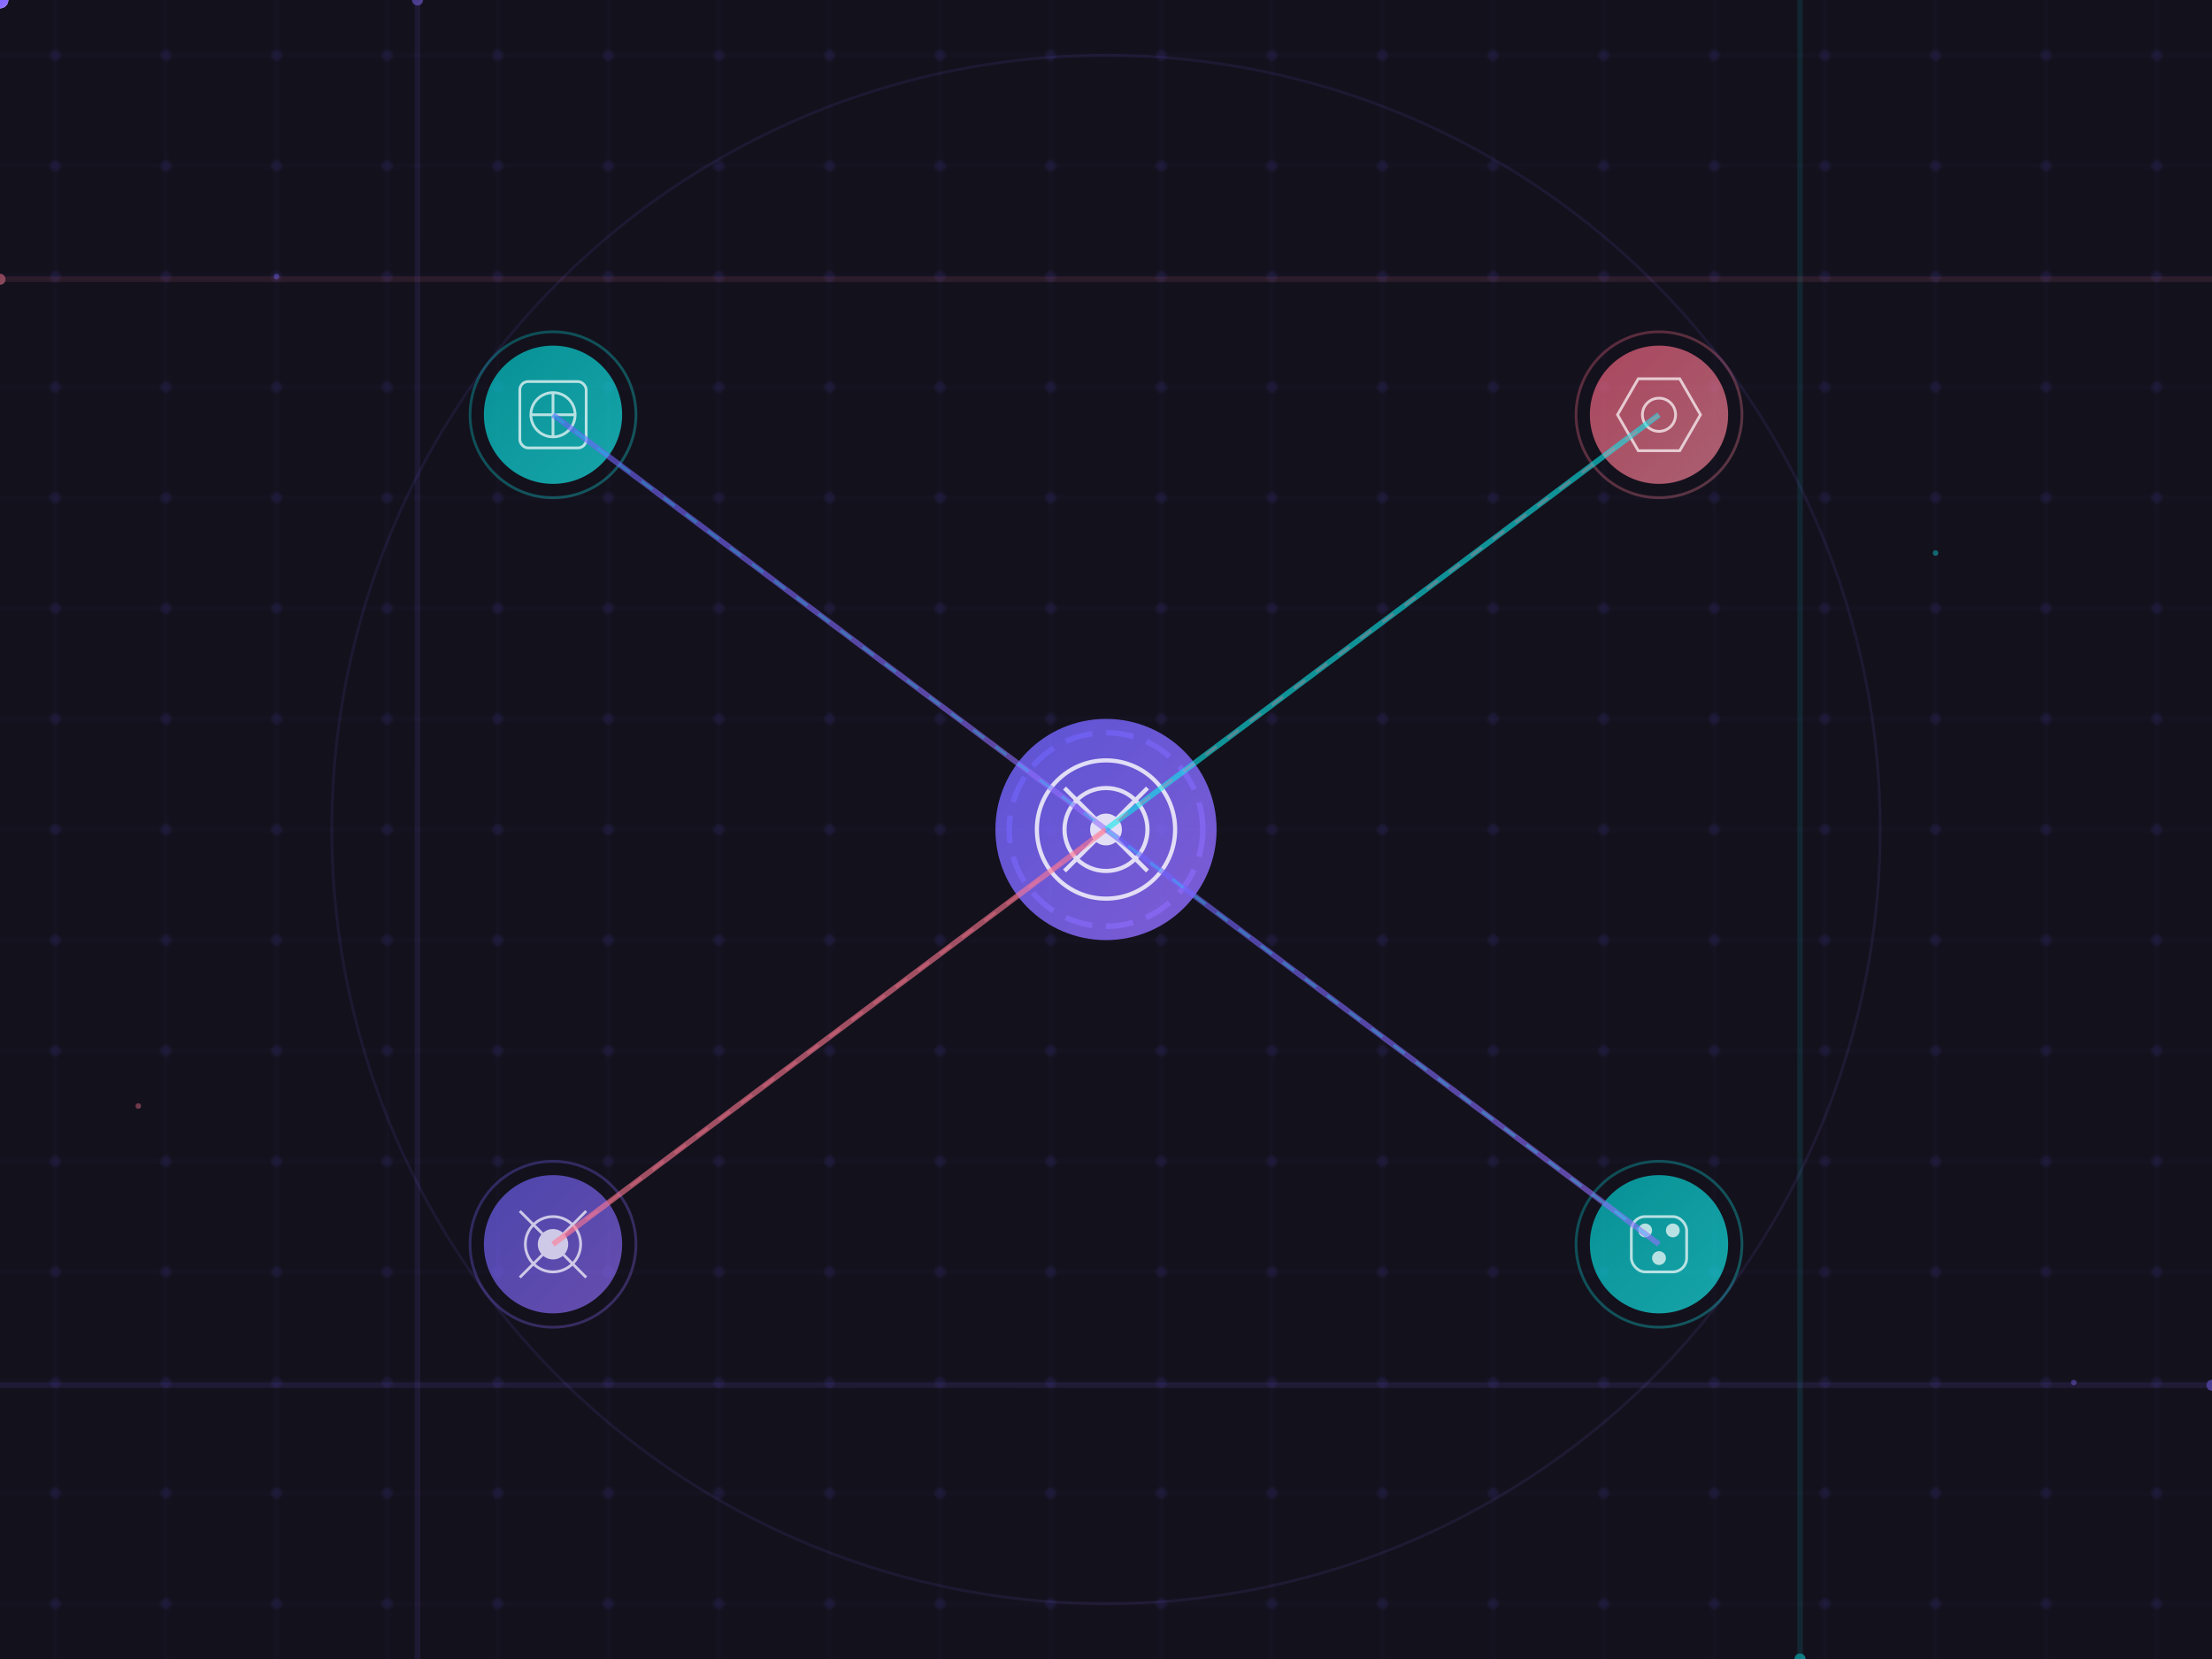 <svg viewBox="0 0 800 600" xmlns="http://www.w3.org/2000/svg">
  <defs>
    <!-- Gradients -->
    <linearGradient id="primaryGrad2" x1="0%" y1="0%" x2="100%" y2="100%">
      <stop offset="0%" style="stop-color:#6C63FF;stop-opacity:1" />
      <stop offset="100%" style="stop-color:#956fff;stop-opacity:1" />
    </linearGradient>
    
    <linearGradient id="secondaryGrad2" x1="0%" y1="0%" x2="100%" y2="100%">
      <stop offset="0%" style="stop-color:#00D9DA;stop-opacity:1" />
      <stop offset="100%" style="stop-color:#19f8f9;stop-opacity:1" />
    </linearGradient>
    
    <linearGradient id="accentGrad2" x1="0%" y1="0%" x2="100%" y2="100%">
      <stop offset="0%" style="stop-color:#FF6584;stop-opacity:1" />
      <stop offset="100%" style="stop-color:#ff8ca1;stop-opacity:1" />
    </linearGradient>
    
    <!-- Glow filters -->
    <filter id="glow2">
      <feGaussianBlur stdDeviation="3" result="coloredBlur"/>
      <feMerge> 
        <feMergeNode in="coloredBlur"/>
        <feMergeNode in="SourceGraphic"/>
      </feMerge>
    </filter>
    
    <!-- Pattern for circuit board effect -->
    <pattern id="circuitPattern" x="0" y="0" width="40" height="40" patternUnits="userSpaceOnUse">
      <rect width="40" height="40" fill="#13111C"/>
      <path d="M 0,20 L 40,20 M 20,0 L 20,40" stroke="#6C63FF" stroke-width="0.5" opacity="0.1"/>
      <circle cx="20" cy="20" r="2" fill="#6C63FF" opacity="0.1"/>
    </pattern>
  </defs>
  
  <!-- Background -->
  <rect width="800" height="600" fill="url(#circuitPattern)"/>
  
  <!-- Central Hub Network -->
  <g transform="translate(400,300)">
    <!-- Main hub -->
    <g>
      <circle r="40" fill="url(#primaryGrad2)" filter="url(#glow2)" opacity="0.9"/>
      
      <!-- Hub core pattern -->
      <g stroke="white" stroke-width="1.5" fill="none" opacity="0.8">
        <circle r="25"/>
        <circle r="15"/>
        <path d="M -15,-15 L 15,15 M 15,-15 L -15,15"/>
        <circle cx="0" cy="0" r="5" fill="white"/>
      </g>
      
      <!-- Rotating outer ring -->
      <circle r="35" fill="none" stroke="url(#primaryGrad2)" stroke-width="2" stroke-dasharray="10,5" opacity="0.6">
        <animateTransform attributeName="transform" attributeType="XML" type="rotate" values="0;360" dur="20s" repeatCount="indefinite"/>
      </circle>
    </g>
  </g>
  
  <!-- Satellite AI Nodes -->
  <!-- Node 1: Top Left -->
  <g transform="translate(200,150)">
    <circle r="25" fill="url(#secondaryGrad2)" filter="url(#glow2)" opacity="0.8"/>
    <g stroke="white" stroke-width="1" fill="none" opacity="0.7">
      <rect x="-12" y="-12" width="24" height="24" rx="3"/>
      <circle cx="0" cy="0" r="8"/>
      <path d="M -8,0 L 8,0 M 0,-8 L 0,8"/>
    </g>
    <circle r="30" fill="none" stroke="url(#secondaryGrad2)" stroke-width="1" opacity="0.3">
      <animate attributeName="r" values="30;35;30" dur="6s" repeatCount="indefinite"/>
    </circle>
  </g>
  
  <!-- Node 2: Top Right -->
  <g transform="translate(600,150)">
    <circle r="25" fill="url(#accentGrad2)" filter="url(#glow2)" opacity="0.8"/>
    <g stroke="white" stroke-width="1" fill="none" opacity="0.7">
      <polygon points="-15,0 -7.5,-13 7.5,-13 15,0 7.5,13 -7.5,13"/>
      <circle cx="0" cy="0" r="6"/>
    </g>
    <circle r="30" fill="none" stroke="url(#accentGrad2)" stroke-width="1" opacity="0.3">
      <animate attributeName="r" values="30;35;30" dur="8s" repeatCount="indefinite"/>
    </circle>
  </g>
  
  <!-- Node 3: Bottom Left -->
  <g transform="translate(200,450)">
    <circle r="25" fill="url(#primaryGrad2)" filter="url(#glow2)" opacity="0.8"/>
    <g stroke="white" stroke-width="1" fill="none" opacity="0.7">
      <path d="M -12,-12 L 12,12 M 12,-12 L -12,12"/>
      <circle cx="0" cy="0" r="10"/>
      <circle cx="0" cy="0" r="5" fill="white"/>
    </g>
    <circle r="30" fill="none" stroke="url(#primaryGrad2)" stroke-width="1" opacity="0.3">
      <animate attributeName="r" values="30;35;30" dur="7s" repeatCount="indefinite"/>
    </circle>
  </g>
  
  <!-- Node 4: Bottom Right -->
  <g transform="translate(600,450)">
    <circle r="25" fill="url(#secondaryGrad2)" filter="url(#glow2)" opacity="0.8"/>
    <g stroke="white" stroke-width="1" fill="none" opacity="0.7">
      <rect x="-10" y="-10" width="20" height="20" rx="5"/>
      <circle cx="-5" cy="-5" r="2" fill="white"/>
      <circle cx="5" cy="-5" r="2" fill="white"/>
      <circle cx="0" cy="5" r="2" fill="white"/>
    </g>
    <circle r="30" fill="none" stroke="url(#secondaryGrad2)" stroke-width="1" opacity="0.3">
      <animate attributeName="r" values="30;35;30" dur="9s" repeatCount="indefinite"/>
    </circle>
  </g>
  
  <!-- Connection Lines with Data Flow -->
  <g>
    <!-- Hub to Node 1 -->
    <line x1="400" y1="300" x2="200" y2="150" stroke="url(#primaryGrad2)" stroke-width="2" opacity="0.6">
      <animate attributeName="opacity" values="0.6;1;0.6" dur="3s" repeatCount="indefinite"/>
    </line>
    <circle r="3" fill="url(#primaryGrad2)">
      <animateMotion dur="3s" repeatCount="indefinite">
        <path d="M 400,300 L 200,150"/>
      </animateMotion>
    </circle>
    
    <!-- Hub to Node 2 -->
    <line x1="400" y1="300" x2="600" y2="150" stroke="url(#secondaryGrad2)" stroke-width="2" opacity="0.6">
      <animate attributeName="opacity" values="0.6;1;0.6" dur="4s" repeatCount="indefinite"/>
    </line>
    <circle r="3" fill="url(#secondaryGrad2)">
      <animateMotion dur="4s" repeatCount="indefinite">
        <path d="M 400,300 L 600,150"/>
      </animateMotion>
    </circle>
    
    <!-- Hub to Node 3 -->
    <line x1="400" y1="300" x2="200" y2="450" stroke="url(#accentGrad2)" stroke-width="2" opacity="0.6">
      <animate attributeName="opacity" values="0.6;1;0.6" dur="5s" repeatCount="indefinite"/>
    </line>
    <circle r="3" fill="url(#accentGrad2)">
      <animateMotion dur="5s" repeatCount="indefinite">
        <path d="M 400,300 L 200,450"/>
      </animateMotion>
    </circle>
    
    <!-- Hub to Node 4 -->
    <line x1="400" y1="300" x2="600" y2="450" stroke="url(#primaryGrad2)" stroke-width="2" opacity="0.6">
      <animate attributeName="opacity" values="0.6;1;0.6" dur="6s" repeatCount="indefinite"/>
    </line>
    <circle r="3" fill="url(#primaryGrad2)">
      <animateMotion dur="6s" repeatCount="indefinite">
        <path d="M 400,300 L 600,450"/>
      </animateMotion>
    </circle>
    
    <!-- Cross connections -->
    <line x1="200" y1="150" x2="600" y2="450" stroke="url(#secondaryGrad2)" stroke-width="1" opacity="0.3" stroke-dasharray="5,5">
      <animate attributeName="stroke-dashoffset" values="0;10;0" dur="4s" repeatCount="indefinite"/>
    </line>
    <line x1="600" y1="150" x2="200" y2="450" stroke="url(#accentGrad2)" stroke-width="1" opacity="0.3" stroke-dasharray="5,5">
      <animate attributeName="stroke-dashoffset" values="0;10;0" dur="5s" repeatCount="indefinite"/>
    </line>
  </g>
  
  <!-- Data Streams -->
  <g opacity="0.5">
    <!-- Vertical streams -->
    <g>
      <rect x="150" y="0" width="2" height="600" fill="url(#primaryGrad2)" opacity="0.2"/>
      <rect x="650" y="0" width="2" height="600" fill="url(#secondaryGrad2)" opacity="0.2"/>
      
      <!-- Moving data points -->
      <circle cx="151" cy="0" r="2" fill="url(#primaryGrad2)">
        <animateMotion dur="8s" repeatCount="indefinite">
          <path d="M 0,0 L 0,600"/>
        </animateMotion>
      </circle>
      <circle cx="651" cy="600" r="2" fill="url(#secondaryGrad2)">
        <animateMotion dur="10s" repeatCount="indefinite">
          <path d="M 0,0 L 0,-600"/>
        </animateMotion>
      </circle>
    </g>
    
    <!-- Horizontal streams -->
    <g>
      <rect x="0" y="100" width="800" height="2" fill="url(#accentGrad2)" opacity="0.2"/>
      <rect x="0" y="500" width="800" height="2" fill="url(#primaryGrad2)" opacity="0.2"/>
      
      <!-- Moving data points -->
      <circle cx="0" cy="101" r="2" fill="url(#accentGrad2)">
        <animateMotion dur="12s" repeatCount="indefinite">
          <path d="M 0,0 L 800,0"/>
        </animateMotion>
      </circle>
      <circle cx="800" cy="501" r="2" fill="url(#primaryGrad2)">
        <animateMotion dur="9s" repeatCount="indefinite">
          <path d="M 0,0 L -800,0"/>
        </animateMotion>
      </circle>
    </g>
  </g>
  
  <!-- Ambient Particles -->
  <g opacity="0.4">
    <circle cx="100" cy="100" r="1" fill="url(#primaryGrad2)">
      <animate attributeName="opacity" values="0.4;1;0.4" dur="3s" repeatCount="indefinite"/>
    </circle>
    <circle cx="700" cy="200" r="1" fill="url(#secondaryGrad2)">
      <animate attributeName="opacity" values="0.4;1;0.4" dur="4s" repeatCount="indefinite"/>
    </circle>
    <circle cx="50" cy="400" r="1" fill="url(#accentGrad2)">
      <animate attributeName="opacity" values="0.4;1;0.4" dur="5s" repeatCount="indefinite"/>
    </circle>
    <circle cx="750" cy="500" r="1" fill="url(#primaryGrad2)">
      <animate attributeName="opacity" values="0.4;1;0.4" dur="6s" repeatCount="indefinite"/>
    </circle>
  </g>
  
  <!-- Outer Glow Ring -->
  <circle cx="400" cy="300" r="280" fill="none" stroke="url(#primaryGrad2)" stroke-width="1" opacity="0.1">
    <animate attributeName="r" values="280;300;280" dur="15s" repeatCount="indefinite"/>
  </circle>
</svg>